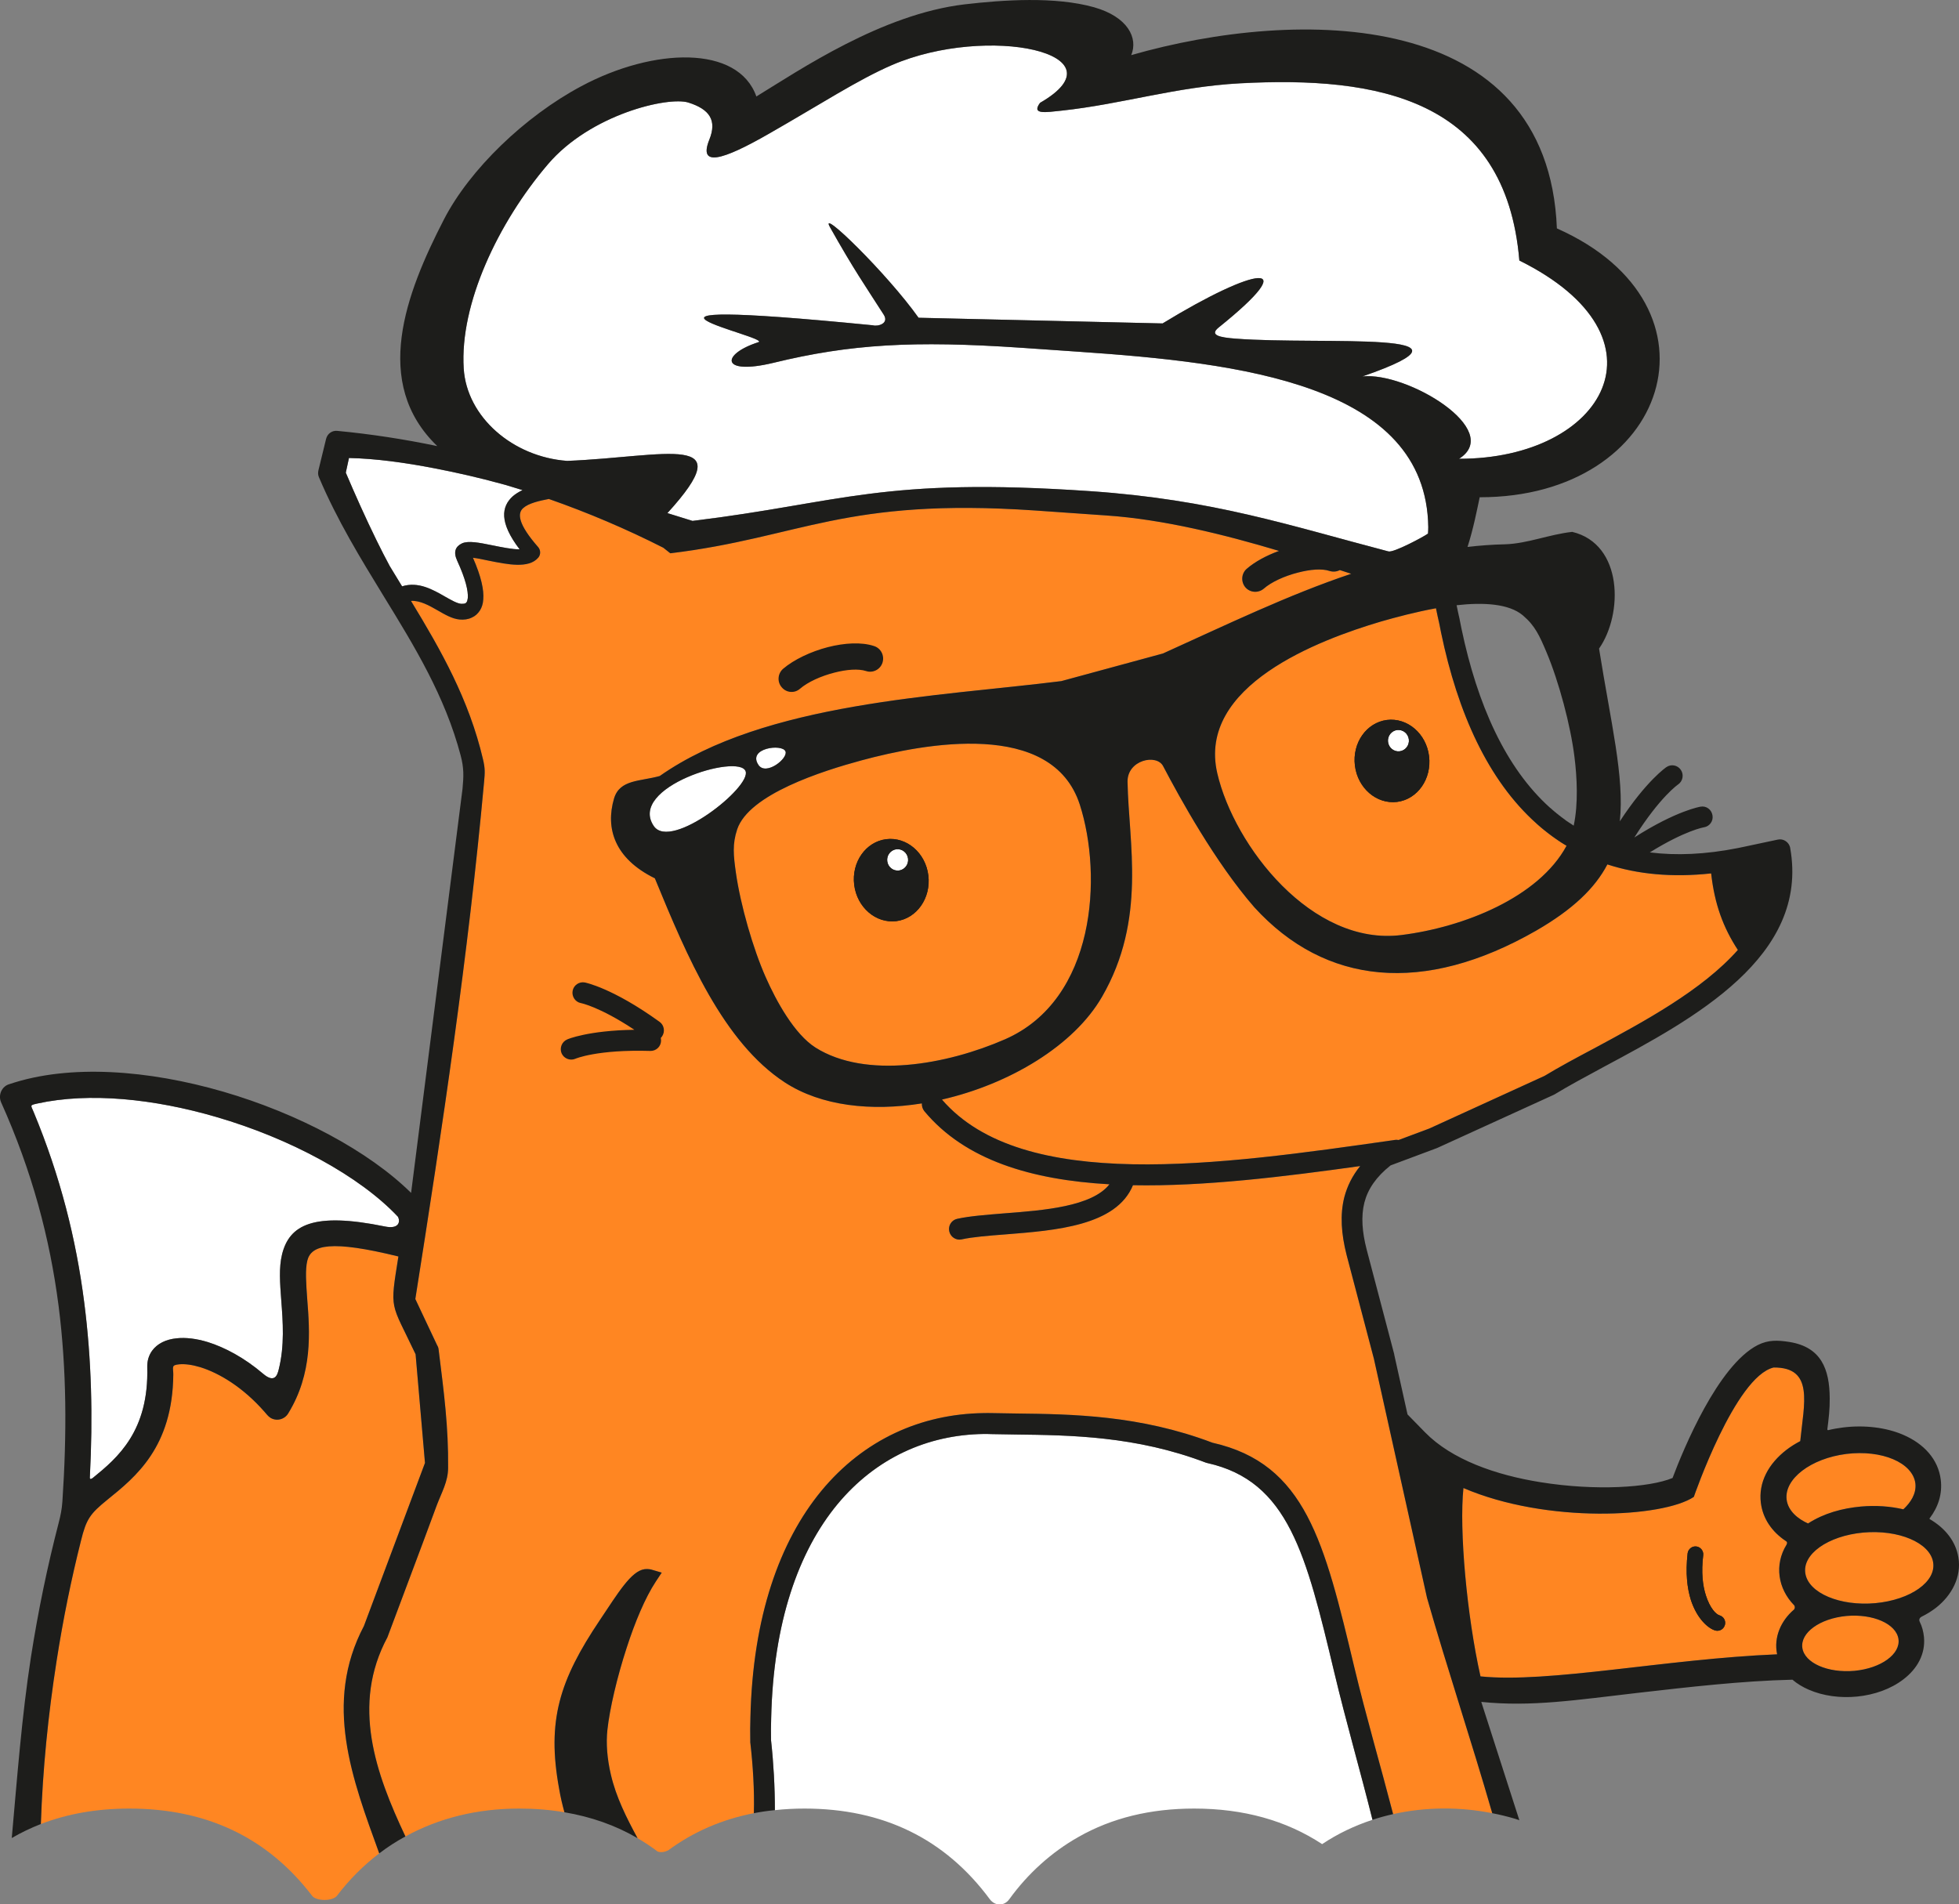 <svg xmlns="http://www.w3.org/2000/svg" width="148.2" height="144.08" viewBox="0 0 148.2 144.08">
	<rect x="0" y="0" width="148.2" height="144.08" fill="#808080" stroke="none"/>
	<style type="text/css">
		.st2{fill:#ff8622;fill-rule:evenodd;}
		.st1{fill:#ffffff;}
		.st3{fill:#1d1d1b;fill-rule:evenodd;}
		.st0{fill:#ffffff;fill-rule:evenodd;}
	</style>
	<path class="st0" d="M104.59,137.45L104.64,137.44ZM104.35,137.52L104.47,137.48C104.43,137.49 104.39,137.51 104.35,137.52M104.1,137.59C104.16,137.57 104.21,137.56 104.27,137.54C104.21,137.56 104.16,137.57 104.1,137.59M103.89,137.66C103.94,137.64 103.99,137.63 104.04,137.61C103.99,137.63 103.94,137.64 103.89,137.66M58.62,136.95C59.35,136.87 60.09,136.83 60.86,136.83C66.82,136.83 71.5,139.12 74.88,143.69C75.27,144.21 75.97,144.23 76.36,143.68C77.75,141.76 79.54,140.13 81.6,138.97C84.12,137.54 87.03,136.83 90.34,136.83C94.07,136.83 97.3,137.73 100.02,139.52C101.2,138.73 102.49,138.12 103.83,137.68C102.9,133.95 101.83,130.27 100.94,126.53C98.81,117.61 97.48,112.06 91.34,110.69L91.34,110.69C91.3,110.68 91.27,110.67 91.23,110.66C85.94,108.64 80.97,108.58 76.84,108.53C76.21,108.52 75.6,108.51 75.03,108.5C74.82,108.49 74.61,108.49 74.41,108.49C70.16,108.55 66.25,110.31 63.35,113.81C60.41,117.37 58.5,122.74 58.34,129.99C58.32,130.53 58.32,131.09 58.33,131.66C58.52,133.39 58.62,135.19 58.62,136.95"/>
	<path class="st0" d="M49.47,62.5C50.76,64.38 56.87,59.54 56.41,58.35C55.88,56.98 47.45,59.56 49.47,62.5"/>
	<path class="st0" d="M57.39,57.88C57.96,58.71 59.63,57.38 59.43,56.85C59.2,56.25 56.51,56.59 57.39,57.88"/>
	<path class="st1" d="M6.8,111.7C7.03,107.22 6.93,102.87 6.37,98.53C5.76,93.76 4.57,89.01 2.56,84.15C2.33,83.6 2.22,83.62 2.82,83.49C6.78,82.62 11.67,83.14 16.34,84.5C21.95,86.13 27.2,88.97 30.1,92.05C30.3,92.41 30.2,93.02 29.11,92.79C23.69,91.68 21.9,92.68 21.34,94.89C21.09,95.9 21.18,97.07 21.28,98.41C21.4,99.98 21.54,101.81 21.09,103.62C20.99,103.99 20.8,104.7 19.9,103.93C18.47,102.71 17,101.94 15.73,101.54C14.85,101.27 14.04,101.18 13.38,101.25C12.54,101.33 11.89,101.66 11.5,102.2C11.26,102.55 11.13,102.96 11.14,103.43C11.27,108.27 8.9,110.29 7.04,111.8C6.77,112.01 6.79,111.82 6.8,111.7"/>
	<path class="st0" d="M29.48,42.82C29.15,42.21 28.82,41.56 28.5,40.91C27.65,39.18 26.84,37.36 26.16,35.76L26.4,34.65C28.35,34.69 30.61,34.99 32.92,35.44C34.58,35.76 36.27,36.15 37.88,36.59C38.01,36.62 38.13,36.66 38.25,36.69C38.68,36.82 39.1,36.95 39.53,37.08C39.26,37.21 39.01,37.36 38.8,37.54C37.93,38.32 37.75,39.52 39.31,41.56C38.78,41.57 37.95,41.4 37.21,41.25C36.27,41.06 35.43,40.89 34.95,41.11C34.45,41.35 34.28,41.76 34.59,42.43C35.22,43.8 35.43,44.7 35.39,45.24C35.37,45.38 35.35,45.48 35.31,45.55C35.28,45.59 35.25,45.62 35.21,45.64C35.12,45.68 35.01,45.69 34.87,45.68C34.57,45.65 34.15,45.41 33.69,45.15C32.73,44.6 31.65,43.98 30.42,44.36L30.35,44.25C30.06,43.78 29.77,43.3 29.48,42.82"/>
	<path class="st0" d="M58.2,10.1C62.11,7.87 64.91,6.03 67.48,4.92C74.73,1.8 85.16,4.05 78.68,7.78C78.01,8.69 79.09,8.5 80.32,8.37C84.94,7.87 88.93,6.57 93.81,6.31C104.21,5.75 113.91,7.44 114.94,19.71C126.69,25.54 121.38,34.72 110.38,34.71C113.79,32.54 106.45,28.12 103.07,28.48C113.33,24.92 100.05,26.13 93.47,25.62C92.3,25.53 91.46,25.37 92.19,24.78C98.72,19.53 95.01,20.16 87.95,24.47L69.49,24.04C67.13,20.71 61.89,15.6 62.79,17.19C64.61,20.43 65.45,21.61 66.85,23.8C67.29,24.48 66.41,24.72 66.03,24.61C42.89,22.33 58.5,25.53 57.37,25.89C54.54,26.8 54.48,28.42 58.51,27.45C64.34,26.03 69.13,25.76 77.25,26.31L81.59,26.61C93.78,27.45 107.91,29.06 108.05,39.89C108.05,40.05 108.04,40.21 108.03,40.37C107.65,40.64 105.43,41.82 105.04,41.72C97.51,39.75 91.78,37.8 82.48,37.16C66.68,36.08 63.73,38.03 52.39,39.41L50.49,38.82C56.13,32.63 50.44,34.56 42.91,34.87C38.79,34.57 35.31,31.55 35.08,27.88C34.77,23 37.68,16.85 41.44,12.44C44.67,8.64 50.56,7.28 52.08,7.76C53.7,8.27 54.25,9.11 53.66,10.57C52.83,12.64 54.58,12.18 58.2,10.1"/>
	<path class="st2" d="M139.68,110C136.99,110.34 134.97,111.89 135.16,113.45C135.27,114.33 136.04,114.93 136.78,115.26L136.78,115.26C137.99,114.48 139.38,114.11 140.78,113.98C141.91,113.88 143.01,113.96 143.99,114.19C144.53,113.69 144.99,113.01 144.9,112.23C144.7,110.66 142.37,109.67 139.68,110"/>
	<path class="st2" d="M140.95,115.95C138.28,116.2 136.32,117.58 136.58,119.06C136.83,120.53 139.2,121.53 141.87,121.29C144.54,121.04 146.5,119.66 146.24,118.18C145.99,116.71 143.62,115.71 140.95,115.95"/>
	<path class="st2" d="M139.68,122.26C137.67,122.45 136.18,123.53 136.35,124.68C136.52,125.82 138.28,126.59 140.29,126.41C142.3,126.22 143.79,125.14 143.62,124C143.45,122.85 141.69,122.08 139.68,122.26"/>
	<path class="st2" d="M110.71,112.58C117.02,115.29 125.81,114.81 128.14,113.25C128.14,113.25 131.27,104.14 134.19,103.46C137.25,103.44 136.47,106.19 136.19,109.03C135.81,109.23 135.47,109.45 135.16,109.68C133.78,110.74 133.02,112.16 133.21,113.7C133.36,114.9 134.05,115.89 135.1,116.59C135.22,116.66 135.21,116.76 135.15,116.87C134.22,118.38 134.5,120.19 135.72,121.44C135.81,121.52 135.8,121.7 135.71,121.78C134.73,122.62 134.17,123.87 134.44,125.16C126,125.51 117.18,127.36 112,126.83C110.97,122.24 110.38,115.77 110.71,112.58"/>
	<path class="st2" d="M104.48,47.02C99.78,48.41 90.55,51.88 92.09,58.51C93.37,64 99.24,71.6 106.03,70.74C110.73,70.15 116.4,67.9 118.51,63.99L118.4,63.92L118.39,63.92L118.39,63.92L118.36,63.9L118.33,63.88L118.32,63.87L118.24,63.83L118.22,63.81L118.21,63.8L118.17,63.78L118.15,63.77L118.06,63.71L118.04,63.7L118.02,63.68L117.99,63.66L117.99,63.66L117.98,63.66L117.98,63.66L117.98,63.66L117.98,63.66L117.98,63.65L117.98,63.65L117.97,63.65L117.97,63.65L117.97,63.65L117.97,63.65L117.97,63.65L117.96,63.65L117.96,63.64L117.96,63.64L117.96,63.64L117.96,63.64L117.96,63.64L117.95,63.64L117.95,63.64L117.95,63.64L117.95,63.63L117.95,63.63L117.95,63.63L117.94,63.63L117.94,63.63L117.94,63.63L117.94,63.63L117.94,63.63L117.94,63.63L117.93,63.63L117.93,63.62L117.93,63.62L117.93,63.62L117.93,63.62L117.92,63.62L117.92,63.62L117.92,63.62L117.92,63.61L117.92,63.61L117.91,63.61L117.91,63.61L117.91,63.61L117.91,63.61L117.91,63.61L117.91,63.61L117.91,63.61L117.9,63.61L117.9,63.6L117.9,63.6L117.9,63.6L117.9,63.6L117.89,63.6L117.89,63.6L117.89,63.6L117.89,63.6L117.89,63.59L117.89,63.59L117.88,63.59L117.88,63.59L117.88,63.59L117.88,63.59L117.88,63.59L117.87,63.59L117.87,63.58L117.87,63.58L117.87,63.58L117.84,63.56L117.82,63.55L117.71,63.47L117.7,63.47L117.69,63.46L117.66,63.44L117.66,63.43L117.65,63.43L117.65,63.43L117.65,63.43L117.65,63.43L117.64,63.43L117.64,63.42L117.64,63.42L117.64,63.42L117.63,63.42L117.63,63.42L117.63,63.42L117.63,63.42L117.63,63.41L117.62,63.41L117.62,63.41L117.62,63.41L117.62,63.41L117.62,63.41L117.62,63.41L117.61,63.41L117.61,63.4L117.61,63.4L117.61,63.4L117.61,63.4L117.6,63.4L117.6,63.4L117.6,63.4L117.6,63.39L117.6,63.39L117.59,63.39L117.59,63.39L117.59,63.39L117.58,63.38L117.58,63.38L117.58,63.38L117.58,63.38L117.58,63.38L117.57,63.38L117.57,63.37L117.57,63.37L117.57,63.37L117.56,63.37L117.56,63.37L117.56,63.37L117.56,63.37L117.56,63.36L117.55,63.36L117.55,63.36L117.55,63.36L117.55,63.36L117.55,63.36L117.55,63.36L117.54,63.36L117.54,63.35L117.54,63.35L117.54,63.35L117.54,63.35L117.53,63.35L117.53,63.35L117.53,63.35L117.53,63.34L117.53,63.34L117.51,63.33L117.5,63.32L117.49,63.32L117.49,63.32L117.49,63.32L117.49,63.31L117.48,63.31L117.48,63.31L117.48,63.31L117.48,63.31L117.48,63.31L117.48,63.31L117.47,63.31L117.47,63.3L117.47,63.3L117.47,63.3L117.47,63.3L117.46,63.3L117.46,63.3L117.46,63.29L117.46,63.29L117.46,63.29L117.45,63.29L117.45,63.29L117.45,63.29L117.45,63.29L117.44,63.28L117.44,63.28L117.44,63.28L117.44,63.28L117.44,63.28L117.44,63.28L117.43,63.28L117.43,63.27L117.43,63.27L117.43,63.27L117.43,63.27L117.42,63.27L117.42,63.27L117.42,63.27L117.42,63.26L117.42,63.26L117.41,63.26L117.41,63.26L117.41,63.26L117.41,63.26L117.4,63.25L117.4,63.25L117.4,63.25L117.4,63.25L117.4,63.25L117.4,63.25L117.39,63.25L117.39,63.25L117.39,63.24L117.39,63.24L117.39,63.24L117.38,63.24L117.38,63.24L117.38,63.24L117.38,63.23L117.37,63.23L117.37,63.23L117.37,63.23L117.37,63.23L117.37,63.23L117.37,63.23L117.36,63.22L117.36,63.22L117.36,63.22L117.33,63.2L117.33,63.2L117.33,63.2L117.33,63.2L117.32,63.2L117.32,63.19L117.32,63.19L117.32,63.19L117.32,63.19L117.31,63.19L117.31,63.19L117.31,63.18L117.31,63.18L117.31,63.18L117.3,63.18L117.3,63.18L117.3,63.18L117.3,63.18L117.3,63.17L117.29,63.17L117.29,63.17L117.29,63.17L117.29,63.17L117.29,63.17L117.28,63.17L117.28,63.16L117.28,63.16L117.28,63.16L117.28,63.16L117.27,63.16L117.27,63.16L117.27,63.15L117.27,63.15L117.27,63.15L117.26,63.15L117.26,63.15L117.26,63.15L117.26,63.15L117.26,63.14L117.25,63.14L117.25,63.14L117.25,63.14L117.25,63.14L117.25,63.14L117.24,63.14L117.24,63.13L117.24,63.13L117.24,63.13L117.24,63.13L117.23,63.13L117.23,63.13L117.23,63.12L117.23,63.12L117.23,63.12L117.23,63.12L117.22,63.12L117.22,63.12L117.22,63.12L117.22,63.11L117.21,63.11L117.21,63.11L117.21,63.11L117.21,63.11L117.21,63.11L117.2,63.11L117.2,63.1L117.2,63.1L117.2,63.1L117.19,63.1L117.17,63.08L117.16,63.07L117.16,63.07L117.16,63.07L117.16,63.07L117.16,63.07L117.16,63.07L117.15,63.07L117.15,63.07L117.15,63.06L117.15,63.06L117.15,63.06L117.14,63.06L117.14,63.06L117.14,63.06L117.14,63.05L117.14,63.05L117.13,63.05L117.13,63.05L117.13,63.05L117.13,63.05L117.13,63.05L117.12,63.04L117.12,63.04L117.12,63.04L117.12,63.04L117.11,63.04L117.11,63.03L117.11,63.03L117.11,63.03L117.11,63.03L117.1,63.03L117.1,63.03L117.1,63.02L117.1,63.02L117.1,63.02L117.09,63.02L117.09,63.02L117.09,63.02L117.09,63.02L117.09,63.01L117.09,63.01L117.08,63.01L117.08,63.01L117.08,63.01L117.08,63.01L117.08,63.01L117.07,63L117.07,63L117.07,63L117.07,63L117.06,63L117.06,63L117.06,63L117.06,62.99L117.06,62.99L117.06,62.99L117.05,62.99L117.05,62.99L117.05,62.99L117.05,62.99L117.05,62.98L117.04,62.98L117.04,62.98L117.04,62.98L117.04,62.98L117.04,62.98L117.02,62.96L117,62.95L117,62.95L117,62.95L117,62.94L117,62.94L116.99,62.94L116.99,62.94L116.99,62.94L116.99,62.94L116.99,62.94L116.98,62.93L116.98,62.93L116.98,62.93L116.98,62.93L116.98,62.93L116.97,62.93L116.97,62.92L116.97,62.92L116.97,62.92L116.97,62.92L116.96,62.92L116.96,62.92L116.96,62.92L116.96,62.91L116.96,62.91L116.95,62.91L116.95,62.91L116.95,62.91L116.95,62.91L116.95,62.91L116.95,62.9L116.94,62.9L116.94,62.9L116.94,62.9L116.94,62.9L116.94,62.9L116.93,62.9L116.93,62.89L116.93,62.89L116.93,62.89L116.93,62.89L116.92,62.89L116.92,62.89L116.92,62.88L116.92,62.88L116.91,62.88L116.91,62.88L116.91,62.88L116.91,62.87L116.91,62.87L116.9,62.87L116.9,62.87L116.9,62.87L116.9,62.87L116.9,62.86L116.89,62.86L116.89,62.86L116.89,62.86L116.89,62.86L116.89,62.86L116.88,62.86L116.88,62.85L116.88,62.85L116.88,62.85L116.88,62.85L116.88,62.85L116.85,62.83L116.85,62.83L116.85,62.83L116.84,62.82L116.84,62.82L116.84,62.82L116.84,62.82L116.84,62.82L116.83,62.82L116.83,62.81L116.83,62.81L116.83,62.81L116.83,62.81L116.82,62.81L116.82,62.81L116.82,62.8L116.82,62.8L116.81,62.8L116.81,62.8L116.81,62.8L116.81,62.79L116.81,62.79L116.8,62.79L116.8,62.79L116.8,62.79L116.8,62.79L116.79,62.78L116.79,62.78L116.79,62.78L116.79,62.78L116.79,62.78L116.78,62.77L116.78,62.77L116.78,62.77L116.78,62.77L116.77,62.77L116.77,62.77L116.77,62.77L116.77,62.76L116.77,62.76L116.77,62.76L116.76,62.76L116.76,62.76L116.76,62.75L116.76,62.75L116.75,62.75L116.75,62.75L116.75,62.75L116.75,62.74L116.75,62.74L116.74,62.74L116.74,62.74L116.74,62.74L116.74,62.74L116.74,62.74L116.73,62.73L116.73,62.73L116.73,62.73L116.73,62.73L116.73,62.73L116.72,62.72L116.72,62.72L116.72,62.72L116.71,62.72L116.71,62.72L116.71,62.71L116.71,62.71L116.71,62.71L116.7,62.71L116.69,62.7L116.69,62.7L116.69,62.7L116.69,62.69L116.68,62.69L116.68,62.69L116.68,62.69L116.68,62.69L116.68,62.69L116.67,62.68L116.67,62.68L116.67,62.68L116.67,62.68L116.67,62.68L116.66,62.68L116.66,62.67L116.66,62.67L116.66,62.67L116.65,62.67L116.65,62.67L116.65,62.66L116.65,62.66L116.65,62.66L116.64,62.66L116.64,62.66L116.64,62.65L116.64,62.65L116.64,62.65L116.63,62.65L116.63,62.65L116.63,62.65L116.63,62.65L116.62,62.64L116.62,62.64L116.62,62.64L116.62,62.64L116.62,62.64L116.61,62.63L116.61,62.63L116.61,62.63L116.61,62.63L116.6,62.63L116.6,62.63L116.6,62.62L116.6,62.62L116.6,62.62L116.59,62.62L116.59,62.62L116.59,62.61L116.59,62.61L116.59,62.61L116.58,62.61L116.58,62.61L116.58,62.6L116.58,62.6L116.57,62.6L116.57,62.6L116.57,62.6L116.57,62.6L116.57,62.6L116.57,62.59L116.56,62.59L116.56,62.59L116.56,62.59L116.56,62.59L116.55,62.58L116.55,62.58L116.55,62.58L116.55,62.58L116.54,62.57L116.54,62.57L116.53,62.56L116.53,62.56L116.52,62.56L116.52,62.55L116.51,62.55L116.51,62.54L116.5,62.54L116.5,62.54L116.5,62.54L116.49,62.53L116.49,62.53L116.48,62.52L116.48,62.52L116.47,62.51L116.47,62.51L116.47,62.51L116.46,62.51L116.46,62.5L116.45,62.5L116.45,62.49L116.44,62.49L116.44,62.49L116.44,62.48L116.43,62.48L116.43,62.48L116.43,62.47L116.42,62.47L116.42,62.47L116.41,62.46L116.41,62.46L116.4,62.45L116.4,62.45L116.4,62.45L116.39,62.45L116.39,62.44L116.38,62.44L116.38,62.43L116.37,62.43L116.37,62.42L116.37,62.42L116.36,62.42L116.36,62.42L116.36,62.41L116.35,62.41L116.35,62.4L116.34,62.4L116.34,62.4L116.33,62.39L116.33,62.39L116.33,62.39L116.32,62.38L116.32,62.38L116.31,62.38L116.31,62.37L116.3,62.37L116.3,62.36L116.3,62.36L116.29,62.36L116.29,62.35L116.28,62.35L116.28,62.34L116.27,62.34L116.27,62.33L116.27,62.33L116.26,62.33L116.26,62.33L116.25,62.32L116.25,62.32L116.24,62.31L116.24,62.31L116.23,62.3C112.57,59.03 110.28,53.93 109.02,47.87C108.97,47.61 108.92,47.37 108.88,47.16L108.87,47.14L108.87,47.12L108.87,47.12L108.87,47.1L108.86,47.09L108.86,47.08L108.86,47.07L108.85,47.05L108.85,47.03L108.85,47.01L108.84,46.99L108.84,46.99L108.84,46.98L108.83,46.96L108.83,46.95L108.83,46.94L108.83,46.92L108.82,46.92L108.82,46.9L108.82,46.89L108.82,46.88L108.81,46.87L108.81,46.85L108.81,46.83L108.8,46.82L108.8,46.8L108.79,46.78L108.79,46.78L108.79,46.76L108.79,46.74L108.78,46.73L108.78,46.71L108.77,46.69L108.77,46.67L108.77,46.66L108.76,46.65L108.76,46.64L108.76,46.62L108.76,46.61L108.75,46.6L108.75,46.58L108.75,46.57L108.74,46.55L108.74,46.53L108.74,46.51L108.73,46.5L108.73,46.48L108.72,46.46L108.72,46.44L108.72,46.42L108.71,46.41L108.71,46.41L108.71,46.39L108.71,46.37L108.7,46.35L108.7,46.34L108.7,46.34L108.69,46.32L108.69,46.31L108.69,46.3L108.69,46.28L108.69,46.27L108.68,46.27L108.68,46.25L108.68,46.24L108.68,46.23L108.67,46.21L108.67,46.19L108.66,46.18L108.66,46.17L108.66,46.16L108.66,46.14L108.65,46.12L108.65,46.11L108.65,46.09L108.64,46.07L108.64,46.07L108.64,46.05L108.64,46.04L108.63,46.02C107.09,46.3 105.6,46.7 104.48,47.02"/>
	<path class="st2" d="M71.26,83.19C76.37,82.02 81.24,79.11 83.38,75.41C86.76,69.54 85.38,63.79 85.3,59.15C85.27,57.5 87.49,57.01 87.99,57.96C89.26,60.38 91.93,65.24 94.89,68.64C100.26,74.53 107.7,75.29 116.21,70.41C118.98,68.81 120.66,67.2 121.6,65.4C123.88,66.15 126.48,66.4 129.45,66.08C129.71,68.41 130.36,70.17 131.47,71.87C128.76,74.93 124.36,77.29 120.61,79.31C119.25,80.03 117.98,80.72 116.84,81.41L108.13,85.38L105.81,86.25C105.72,86.23 105.63,86.23 105.54,86.24L105.42,86.26C92.25,88.14 77.37,90.27 71.26,83.19"/>
	<path class="st2" d="M65.2,57.52C69.92,56.25 79.6,54.4 81.69,60.88C83.41,66.24 82.91,75.62 76.03,78.63C71.61,80.56 65.5,81.65 61.7,79.26C60.1,78.25 58.72,75.73 57.93,73.94C56.97,71.78 56.02,68.48 55.67,66.02C55.49,64.72 55.39,63.88 55.77,62.74C56.67,60.09 62.2,58.33 65.2,57.52"/>
	<path class="st3" d="M104.92,54.47C103.37,54.67 102.29,56.21 102.5,57.92C102.71,59.63 104.14,60.86 105.69,60.67C107.24,60.47 108.32,58.93 108.11,57.21C107.9,55.5 106.47,54.28 104.92,54.47"/>
	<path class="st3" d="M67.04,63.49C65.49,63.69 64.41,65.23 64.62,66.94C64.83,68.65 66.26,69.88 67.81,69.69C69.35,69.49 70.44,67.95 70.23,66.23C70.02,64.52 68.59,63.3 67.04,63.49"/>
	<path class="st2" d="M30.67,138.94C33.21,137.54 36.12,136.83 39.27,136.83C40.47,136.83 41.61,136.92 42.7,137.11L42.7,137.11C42.54,136.53 42.4,135.94 42.3,135.34C41.35,130.18 42.33,127.11 45.38,122.57C46.75,120.53 47.74,118.86 48.76,118.72C48.95,118.7 49.12,118.71 49.28,118.75L50.06,118.98L49.61,119.66C48.81,120.89 48.04,122.72 47.42,124.63C46.67,126.92 46.13,129.3 45.95,130.88C45.84,131.89 45.93,133.05 46.21,134.25C46.61,135.98 47.4,137.53 48.23,139.07C48.76,139.38 49.26,139.71 49.75,140.08C49.99,140.17 50.29,140.12 50.55,139.99C52.45,138.59 54.61,137.65 57.03,137.18C57.08,135.41 56.96,133.57 56.76,131.81C56.76,131.77 56.76,131.73 56.76,131.68C56.75,131.09 56.75,130.52 56.77,129.95C56.94,122.31 58.99,116.61 62.14,112.79C65.35,108.91 69.68,106.98 74.39,106.91C74.61,106.9 74.84,106.91 75.06,106.91C75.65,106.92 76.25,106.93 76.86,106.94C81.1,106.99 86.21,107.06 91.72,109.15C98.78,110.74 100.19,116.66 102.46,126.16C103.35,129.87 104.43,133.55 105.39,137.25C107.85,136.7 110.43,136.69 112.89,137.18C111.32,131.73 109.52,126.33 107.95,120.87C107.94,120.85 107.94,120.83 107.94,120.82L103.95,102.86L103.95,102.85L101.87,94.94L101.87,94.94L101.87,94.94C101.47,93.36 101.36,91.92 101.7,90.57C101.92,89.74 102.3,88.96 102.9,88.22C97.1,89.03 91.11,89.77 85.71,89.67C84.45,92.74 79.86,93.09 76.07,93.39C74.79,93.49 73.6,93.58 72.74,93.77C72.32,93.86 71.9,93.58 71.81,93.15C71.72,92.72 71.99,92.3 72.42,92.21C73.38,92 74.62,91.91 75.95,91.8C78.99,91.57 82.61,91.28 83.93,89.6C78.04,89.27 73.01,87.78 69.92,84.06C69.79,83.89 69.73,83.69 69.74,83.48C65.93,84.09 62.13,83.69 59.37,81.89C54.72,78.85 51.98,72.39 49.54,66.45C46.46,64.94 45.8,62.64 46.45,60.42C46.88,58.96 48.41,59.13 49.91,58.71C57.88,53.12 71,52.7 80.29,51.53C82.85,50.83 85.42,50.14 87.98,49.44C92.8,47.26 97.45,45.01 102.22,43.41L101.36,43.13C101.13,43.25 100.86,43.28 100.59,43.2C100.01,43 99.11,43.08 98.19,43.32C97.17,43.58 96.18,44.03 95.6,44.54C95.18,44.89 94.56,44.84 94.21,44.43C93.86,44.01 93.91,43.38 94.32,43.03C94.93,42.5 95.82,42.02 96.76,41.68C92.65,40.45 87.99,39.29 83.71,39L78.28,38.62C63.86,37.64 60.6,40.66 50.71,41.86C50.53,41.71 50.35,41.57 50.18,41.44C47.38,40.02 44.49,38.79 41.52,37.75C40.8,37.89 39.99,38.07 39.58,38.44C39.12,38.84 39.2,39.67 40.72,41.4C40.91,41.63 40.91,41.97 40.72,42.19L40.72,42.19C40,43.04 38.38,42.7 36.98,42.42C36.51,42.32 36.07,42.23 35.78,42.2C36.41,43.63 36.62,44.65 36.56,45.35C36.54,45.68 36.45,45.96 36.31,46.18C36.15,46.43 35.95,46.61 35.7,46.72C35.42,46.85 35.1,46.9 34.77,46.87C34.22,46.82 33.68,46.51 33.11,46.18C32.48,45.82 31.78,45.42 31.09,45.46C33.36,49.19 35.48,52.92 36.54,57.45C36.7,58.14 36.69,58.42 36.62,59.17C35.42,72.3 33.48,85.24 31.42,98.28L33.08,101.78C33.13,101.87 33.17,101.98 33.18,102.09C33.59,105.39 33.93,107.94 33.9,111.07C33.89,112.1 33.42,112.89 33.04,113.89L31.99,116.72L29.31,123.87C26.56,128.99 28.42,134.17 30.67,138.94"/>
	<path class="st2" d="M3.09,138C5.11,137.22 7.34,136.83 9.79,136.83C15.64,136.83 20.25,139.03 23.62,143.44C23.93,143.84 25.16,143.85 25.49,143.43C26.44,142.18 27.51,141.12 28.69,140.22C26.65,134.6 24.45,128.86 27.53,123.02L32.15,110.68L31.44,102.46C29.53,98.42 29.48,99.23 30.14,95.06C25.05,93.81 23.55,94.17 23.25,95.37C23.08,96.07 23.15,97.09 23.24,98.26C23.44,100.78 23.67,103.89 21.8,106.94C21.52,107.4 20.92,107.55 20.45,107.26C20.27,107.14 20.14,106.95 19.99,106.79C18.38,104.96 16.61,103.89 15.16,103.44C14.53,103.25 13.98,103.18 13.56,103.22C12.93,103.28 13.11,103.43 13.11,103.99C13.06,109.49 10.26,111.74 8.13,113.46C6.81,114.53 6.53,114.93 6.13,116.55C5.4,119.44 4.78,122.46 4.28,125.67C3.64,129.77 3.23,133.87 3.09,138"/>
	<path class="st3" d="M128.85,117.66C128.89,117.34 128.65,117.04 128.33,117C128.01,116.96 127.71,117.2 127.67,117.52C127.5,119.01 127.64,120.18 127.92,121.06C128.38,122.47 129.23,123.21 129.77,123.36C130.08,123.44 130.4,123.26 130.49,122.94C130.58,122.62 130.39,122.3 130.08,122.21C129.81,122.13 129.36,121.67 129.05,120.7C128.81,119.96 128.69,118.96 128.85,117.66"/>
	<path class="st0" d="M67.81,64.25C67.37,64.31 67.06,64.71 67.12,65.16C67.17,65.6 67.57,65.92 68.01,65.86C68.44,65.81 68.75,65.4 68.69,64.96C68.64,64.51 68.24,64.2 67.81,64.25"/>
	<path class="st0" d="M105.69,55.23C105.26,55.29 104.95,55.69 105,56.14C105.06,56.58 105.46,56.9 105.89,56.84C106.32,56.79 106.63,56.38 106.58,55.94C106.52,55.49 106.13,55.18 105.69,55.23"/>
	<path class="st3" d="M139.68,110C142.37,109.67 144.7,110.66 144.9,112.23C144.99,113.01 144.53,113.69 143.99,114.19C143.01,113.96 141.91,113.88 140.78,113.98C139.38,114.11 137.99,114.48 136.78,115.26L136.78,115.26C136.04,114.93 135.27,114.33 135.16,113.45C134.97,111.89 136.99,110.34 139.68,110M140.95,115.95C143.62,115.71 145.99,116.71 146.24,118.18C146.5,119.66 144.54,121.04 141.87,121.29C139.2,121.53 136.83,120.53 136.58,119.06C136.32,117.59 138.28,116.2 140.95,115.95M139.68,122.26C141.69,122.08 143.45,122.85 143.62,124C143.79,125.14 142.3,126.22 140.29,126.41C138.28,126.59 136.52,125.82 136.35,124.68C136.18,123.53 137.67,122.45 139.68,122.26M128.85,117.66C128.69,118.96 128.81,119.96 129.05,120.7C129.36,121.67 129.81,122.13 130.08,122.21C130.39,122.3 130.58,122.62 130.49,122.94C130.4,123.26 130.08,123.44 129.77,123.36C129.23,123.21 128.38,122.47 127.92,121.06C127.64,120.18 127.5,119.01 127.67,117.52C127.71,117.2 128.01,116.96 128.33,117C128.65,117.04 128.89,117.34 128.85,117.66M110.71,112.58C110.38,115.77 110.97,122.24 112,126.83C117.18,127.36 126,125.51 134.44,125.16C134.17,123.87 134.73,122.62 135.71,121.78C135.8,121.7 135.8,121.52 135.72,121.44C134.5,120.19 134.22,118.38 135.15,116.87C135.21,116.76 135.22,116.66 135.1,116.59C134.05,115.89 133.36,114.9 133.21,113.7C133.02,112.16 133.78,110.74 135.16,109.68C135.46,109.45 135.81,109.23 136.19,109.03C136.47,106.19 137.25,103.44 134.18,103.46C131.27,104.14 128.14,113.25 128.14,113.25C125.81,114.81 117.02,115.29 110.71,112.58M29.48,42.82C29.77,43.3 30.06,43.78 30.35,44.25L30.42,44.36C31.65,43.98 32.73,44.6 33.69,45.15C34.15,45.41 34.57,45.65 34.87,45.68C35.01,45.69 35.12,45.68 35.21,45.64C35.25,45.62 35.28,45.59 35.3,45.55C35.35,45.48 35.37,45.38 35.39,45.24C35.43,44.7 35.22,43.8 34.59,42.43C34.28,41.76 34.45,41.35 34.95,41.11C35.43,40.89 36.27,41.06 37.21,41.25C37.95,41.4 38.78,41.57 39.31,41.56C37.75,39.52 37.93,38.32 38.8,37.54C39.01,37.36 39.26,37.21 39.53,37.08C39.1,36.95 38.68,36.82 38.25,36.69C38.13,36.66 38.01,36.62 37.88,36.59C36.27,36.15 34.58,35.76 32.92,35.44C30.61,34.99 28.35,34.69 26.4,34.65L26.16,35.76C26.84,37.36 27.65,39.18 28.5,40.91C28.82,41.56 29.15,42.21 29.48,42.82M58.2,10.1C54.58,12.18 52.83,12.64 53.66,10.57C54.25,9.11 53.69,8.27 52.08,7.76C50.56,7.28 44.67,8.64 41.44,12.44C37.68,16.85 34.77,23 35.08,27.88C35.31,31.55 38.79,34.57 42.91,34.87C50.44,34.56 56.13,32.63 50.49,38.82L52.39,39.41C63.73,38.03 66.67,36.08 82.48,37.16C91.78,37.8 97.51,39.75 105.04,41.72C105.43,41.82 107.65,40.64 108.03,40.37C108.04,40.21 108.05,40.05 108.05,39.89C107.91,29.05 93.78,27.45 81.59,26.61L77.25,26.31C69.13,25.76 64.34,26.03 58.51,27.45C54.48,28.42 54.54,26.8 57.37,25.89C58.5,25.53 42.89,22.33 66.03,24.61C66.41,24.72 67.29,24.48 66.85,23.8C65.45,21.61 64.61,20.43 62.79,17.19C61.89,15.6 67.13,20.71 69.49,24.04L87.95,24.47C95.01,20.16 98.72,19.53 92.19,24.78C91.46,25.37 92.3,25.53 93.47,25.62C100.05,26.13 113.33,24.92 103.07,28.48C106.45,28.11 113.79,32.54 110.38,34.71C121.38,34.72 126.69,25.53 114.94,19.71C113.91,7.44 104.21,5.75 93.81,6.3C88.93,6.57 84.94,7.87 80.32,8.37C79.08,8.5 78.01,8.69 78.68,7.78C85.16,4.05 74.73,1.8 67.48,4.92C64.91,6.03 62.1,7.87 58.2,10.1M58.33,131.66C58.52,133.39 58.62,135.19 58.62,136.95C58.08,137 57.55,137.08 57.03,137.18C57.08,135.41 56.96,133.57 56.76,131.81C56.76,131.77 56.76,131.73 56.76,131.68C56.75,131.09 56.75,130.52 56.77,129.95C56.94,122.31 58.99,116.61 62.14,112.79C65.35,108.91 69.68,106.98 74.39,106.91C74.61,106.9 74.84,106.91 75.06,106.91C75.65,106.92 76.24,106.93 76.86,106.94C81.1,106.99 86.21,107.06 91.72,109.15C98.78,110.74 100.19,116.66 102.46,126.16C103.35,129.87 104.43,133.55 105.39,137.25C104.86,137.37 104.34,137.51 103.83,137.68C102.9,133.95 101.83,130.27 100.94,126.53C98.81,117.61 97.48,112.06 91.34,110.69L91.34,110.69C91.3,110.68 91.27,110.67 91.23,110.66C85.94,108.64 80.97,108.58 76.84,108.53C76.21,108.52 75.6,108.51 75.03,108.5C74.82,108.49 74.61,108.49 74.41,108.49C70.16,108.55 66.25,110.31 63.35,113.81C60.41,117.37 58.5,122.74 58.34,129.99C58.32,130.53 58.32,131.09 58.33,131.66M47.42,124.63C46.67,126.92 46.12,129.3 45.95,130.88C45.84,131.89 45.93,133.05 46.21,134.25C46.61,135.98 47.4,137.53 48.23,139.07C46.57,138.1 44.72,137.45 42.7,137.11C42.54,136.53 42.4,135.94 42.3,135.34C41.35,130.18 42.33,127.11 45.38,122.57C46.75,120.53 47.74,118.86 48.76,118.72C48.95,118.7 49.12,118.71 49.28,118.75L50.06,118.98L49.61,119.66C48.8,120.89 48.04,122.72 47.42,124.63M119.05,62.47L119.04,62.46L119.03,62.45L119,62.43L118.97,62.41L118.97,62.41L118.94,62.39L118.88,62.35L118.85,62.33L118.82,62.31L118.79,62.29L118.76,62.27L118.76,62.27L118.73,62.25L118.7,62.24L118.68,62.22L118.65,62.2L118.62,62.18L118.61,62.17L118.59,62.16L118.56,62.14L118.54,62.13L118.53,62.12L118.5,62.1L118.47,62.08L118.47,62.08L118.45,62.06L118.42,62.04L118.39,62.02L118.36,61.99L118.34,61.98L118.33,61.97L118.3,61.95L118.28,61.93L118.27,61.93L118.25,61.91L118.22,61.89L118.2,61.87L118.19,61.87L118.16,61.85L118.14,61.83L118.13,61.82L118.11,61.81L118.08,61.79L118.06,61.77L118.05,61.76L118.03,61.74L118,61.72L118,61.72L117.97,61.7L117.94,61.68L117.93,61.67L117.92,61.66L117.91,61.65L117.86,61.61L117.81,61.57L117.79,61.56L117.78,61.55L117.75,61.53L117.73,61.51L117.73,61.5L117.7,61.48L117.67,61.46L117.66,61.45L117.64,61.44L117.62,61.41L117.6,61.4L117.59,61.39L117.56,61.37L117.54,61.35L117.53,61.34L117.51,61.32L117.48,61.3L117.47,61.29L117.46,61.28L117.43,61.26L117.41,61.23L117.4,61.23L117.38,61.21L117.35,61.19L117.34,61.17L117.33,61.16L117.3,61.14L117.27,61.12C113.89,58.09 111.76,53.29 110.56,47.55C110.52,47.34 110.47,47.11 110.42,46.85L110.42,46.85L110.42,46.82L110.41,46.81L110.41,46.79L110.41,46.78L110.4,46.77L110.4,46.76L110.4,46.74L110.4,46.73L110.39,46.73L110.39,46.71L110.39,46.69L110.38,46.68L110.38,46.66L110.38,46.65L110.38,46.64L110.37,46.63L110.37,46.61L110.37,46.6L110.36,46.6L110.36,46.58L110.36,46.57L110.36,46.56L110.35,46.55L110.35,46.53L110.35,46.52L110.34,46.5L110.34,46.48L110.34,46.47L110.34,46.47L110.33,46.45L110.33,46.44L110.33,46.42L110.33,46.42L110.32,46.4L110.32,46.39L110.32,46.38L110.32,46.37L110.31,46.36L110.31,46.34L110.31,46.33L110.3,46.32L110.3,46.31L110.3,46.29L110.29,46.27L110.29,46.26L110.29,46.24L110.28,46.23L110.28,46.21L110.28,46.2L110.28,46.19L110.27,46.18L110.27,46.16L110.27,46.15L110.27,46.14L110.26,46.11L110.26,46.11L110.26,46.1L110.25,46.08L110.25,46.06L110.25,46.06L110.25,46.05L110.24,46.03L110.24,46.02L110.24,46.02L110.24,46L110.23,45.98L110.23,45.97L110.23,45.97L110.23,45.95L110.22,45.93L110.22,45.93L110.22,45.92L110.22,45.9L110.21,45.89L110.21,45.88L110.21,45.87L110.21,45.85L110.2,45.84L110.2,45.84L110.2,45.82L110.2,45.8L110.19,45.79L110.19,45.79C112.23,45.56 114.16,45.67 115.21,46.56C116.13,47.34 116.47,48.11 116.98,49.31C117.95,51.61 118.82,54.92 119.11,57.27C119.3,58.77 119.41,60.82 119.05,62.47M104.48,47.02C105.6,46.7 107.09,46.3 108.63,46.02L108.64,46.04L108.64,46.05L108.64,46.07L108.64,46.07L108.65,46.09L108.65,46.11L108.65,46.12L108.66,46.14L108.66,46.16L108.66,46.17L108.66,46.18L108.67,46.19L108.67,46.21L108.68,46.23L108.68,46.24L108.68,46.25L108.68,46.27L108.69,46.27L108.69,46.28L108.69,46.3L108.69,46.31L108.69,46.32L108.7,46.34L108.7,46.34L108.7,46.35L108.71,46.37L108.71,46.39L108.71,46.41L108.71,46.41L108.72,46.42L108.72,46.44L108.72,46.46L108.73,46.48L108.73,46.5L108.74,46.51L108.74,46.53L108.74,46.55L108.75,46.57L108.75,46.58L108.75,46.6L108.76,46.61L108.76,46.62L108.76,46.64L108.76,46.65L108.77,46.66L108.77,46.67L108.77,46.69L108.78,46.71L108.78,46.73L108.79,46.74L108.79,46.76L108.79,46.78L108.79,46.78L108.8,46.8L108.8,46.82L108.81,46.83L108.81,46.85L108.81,46.87L108.82,46.88L108.82,46.89L108.82,46.9L108.82,46.92L108.82,46.92L108.83,46.94L108.83,46.95L108.83,46.96L108.84,46.98L108.84,46.99L108.84,46.99L108.85,47.01L108.85,47.03L108.85,47.05L108.86,47.07L108.86,47.08L108.86,47.09L108.87,47.1L108.87,47.12L108.87,47.12L108.87,47.14L108.88,47.16C108.92,47.37 108.97,47.61 109.02,47.87C110.28,53.93 112.57,59.03 116.23,62.3L116.24,62.31L116.24,62.31L116.25,62.32L116.25,62.32L116.26,62.33L116.26,62.33L116.27,62.33L116.27,62.33L116.27,62.34L116.28,62.34L116.28,62.35L116.29,62.35L116.29,62.36L116.3,62.36L116.3,62.36L116.3,62.37L116.31,62.37L116.31,62.38L116.32,62.38L116.32,62.38L116.33,62.39L116.33,62.39L116.33,62.39L116.34,62.4L116.34,62.4L116.35,62.4L116.35,62.41L116.36,62.41L116.36,62.42L116.36,62.42L116.37,62.42L116.37,62.42L116.37,62.43L116.38,62.43L116.38,62.44L116.39,62.44L116.39,62.45L116.4,62.45L116.4,62.45L116.4,62.45L116.41,62.46L116.41,62.46L116.42,62.47L116.42,62.47L116.43,62.47L116.43,62.48L116.43,62.48L116.44,62.48L116.44,62.49L116.44,62.49L116.45,62.49L116.45,62.5L116.46,62.5L116.46,62.51L116.47,62.51L116.47,62.51L116.47,62.51L116.48,62.52L116.48,62.52L116.49,62.53L116.49,62.53L116.5,62.54L116.5,62.54L116.5,62.54L116.51,62.54L116.51,62.55L116.52,62.55L116.52,62.56L116.53,62.56L116.53,62.56L116.53,62.57L116.54,62.57L116.55,62.58L116.55,62.58L116.55,62.58L116.55,62.58L116.56,62.59L116.56,62.59L116.56,62.59L116.56,62.59L116.57,62.59L116.57,62.6L116.57,62.6L116.57,62.6L116.57,62.6L116.57,62.6L116.58,62.6L116.58,62.6L116.58,62.61L116.58,62.61L116.59,62.61L116.59,62.61L116.59,62.61L116.59,62.62L116.59,62.62L116.6,62.62L116.6,62.62L116.6,62.62L116.6,62.63L116.6,62.63L116.61,62.63L116.61,62.63L116.61,62.63L116.61,62.63L116.62,62.64L116.62,62.64L116.62,62.64L116.62,62.64L116.62,62.64L116.63,62.65L116.63,62.65L116.63,62.65L116.63,62.65L116.64,62.65L116.64,62.65L116.64,62.65L116.64,62.66L116.64,62.66L116.65,62.66L116.65,62.66L116.65,62.66L116.65,62.67L116.65,62.67L116.66,62.67L116.66,62.67L116.66,62.67L116.66,62.68L116.67,62.68L116.67,62.68L116.67,62.68L116.67,62.68L116.67,62.68L116.68,62.69L116.68,62.69L116.68,62.69L116.68,62.69L116.68,62.69L116.69,62.69L116.69,62.7L116.69,62.7L116.69,62.7L116.7,62.71L116.7,62.71L116.71,62.71L116.71,62.71L116.71,62.72L116.71,62.72L116.72,62.72L116.72,62.72L116.72,62.72L116.73,62.73L116.73,62.73L116.73,62.73L116.73,62.73L116.73,62.73L116.74,62.74L116.74,62.74L116.74,62.74L116.74,62.74L116.74,62.74L116.75,62.74L116.75,62.74L116.75,62.75L116.75,62.75L116.75,62.75L116.76,62.75L116.76,62.75L116.76,62.76L116.76,62.76L116.77,62.76L116.77,62.76L116.77,62.76L116.77,62.77L116.77,62.77L116.77,62.77L116.78,62.77L116.78,62.77L116.78,62.77L116.78,62.77L116.79,62.78L116.79,62.78L116.79,62.78L116.79,62.78L116.79,62.78L116.8,62.79L116.8,62.79L116.8,62.79L116.8,62.79L116.81,62.79L116.81,62.79L116.81,62.8L116.81,62.8L116.81,62.8L116.82,62.8L116.82,62.8L116.82,62.81L116.82,62.81L116.83,62.81L116.83,62.81L116.83,62.81L116.83,62.81L116.83,62.82L116.84,62.82L116.84,62.82L116.84,62.82L116.84,62.82L116.84,62.82L116.85,62.83L116.85,62.83L116.85,62.83L116.88,62.85L116.88,62.85L116.88,62.85L116.88,62.85L116.88,62.85L116.88,62.86L116.89,62.86L116.89,62.86L116.89,62.86L116.89,62.86L116.89,62.86L116.9,62.86L116.9,62.87L116.9,62.87L116.9,62.87L116.9,62.87L116.91,62.87L116.91,62.87L116.91,62.88L116.91,62.88L116.91,62.88L116.92,62.88L116.92,62.88L116.92,62.89L116.92,62.89L116.93,62.89L116.93,62.89L116.93,62.89L116.93,62.89L116.93,62.9L116.94,62.9L116.94,62.9L116.94,62.9L116.94,62.9L116.94,62.9L116.95,62.9L116.95,62.91L116.95,62.91L116.95,62.91L116.95,62.91L116.95,62.91L116.95,62.91L116.96,62.91L116.96,62.92L116.96,62.92L116.96,62.92L116.97,62.92L116.97,62.92L116.97,62.92L116.97,62.92L116.97,62.93L116.97,62.93L116.98,62.93L116.98,62.93L116.98,62.93L116.98,62.93L116.99,62.94L116.99,62.94L116.99,62.94L116.99,62.94L116.99,62.94L116.99,62.94L117,62.94L117,62.95L117,62.95L117,62.95L117.02,62.96L117.04,62.98L117.04,62.98L117.04,62.98L117.04,62.98L117.04,62.98L117.05,62.98L117.05,62.99L117.05,62.99L117.05,62.99L117.05,62.99L117.05,62.99L117.06,62.99L117.06,62.99L117.06,63L117.06,63L117.06,63L117.07,63L117.07,63L117.07,63L117.07,63L117.07,63.01L117.08,63.01L117.08,63.01L117.08,63.01L117.08,63.01L117.09,63.01L117.09,63.01L117.09,63.02L117.09,63.02L117.09,63.02L117.09,63.02L117.1,63.02L117.1,63.02L117.1,63.02L117.1,63.03L117.1,63.03L117.11,63.03L117.11,63.03L117.11,63.03L117.11,63.03L117.11,63.04L117.12,63.04L117.12,63.04L117.12,63.04L117.12,63.04L117.13,63.05L117.13,63.05L117.13,63.05L117.13,63.05L117.13,63.05L117.14,63.05L117.14,63.05L117.14,63.06L117.14,63.06L117.14,63.06L117.15,63.06L117.15,63.06L117.15,63.06L117.15,63.07L117.15,63.07L117.16,63.07L117.16,63.07L117.16,63.07L117.16,63.07L117.16,63.07L117.16,63.07L117.17,63.08L117.19,63.1L117.2,63.1L117.2,63.1L117.2,63.1L117.2,63.11L117.21,63.11L117.21,63.11L117.21,63.11L117.21,63.11L117.21,63.11L117.22,63.11L117.22,63.12L117.22,63.12L117.22,63.12L117.22,63.12L117.23,63.12L117.23,63.12L117.23,63.12L117.23,63.13L117.23,63.13L117.24,63.13L117.24,63.13L117.24,63.13L117.24,63.13L117.24,63.14L117.25,63.14L117.25,63.14L117.25,63.14L117.25,63.14L117.25,63.14L117.26,63.14L117.26,63.15L117.26,63.15L117.26,63.15L117.26,63.15L117.26,63.15L117.27,63.15L117.27,63.15L117.27,63.16L117.27,63.16L117.28,63.16L117.28,63.16L117.28,63.16L117.28,63.16L117.28,63.17L117.29,63.17L117.29,63.17L117.29,63.17L117.29,63.17L117.29,63.17L117.3,63.17L117.3,63.18L117.3,63.18L117.3,63.18L117.3,63.18L117.3,63.18L117.31,63.18L117.31,63.18L117.31,63.19L117.31,63.19L117.32,63.19L117.32,63.19L117.32,63.19L117.32,63.19L117.32,63.2L117.33,63.2L117.33,63.2L117.33,63.2L117.33,63.2L117.36,63.22L117.36,63.22L117.36,63.22L117.37,63.23L117.37,63.23L117.37,63.23L117.37,63.23L117.37,63.23L117.37,63.23L117.38,63.23L117.38,63.24L117.38,63.24L117.38,63.24L117.39,63.24L117.39,63.24L117.39,63.24L117.39,63.25L117.39,63.25L117.4,63.25L117.4,63.25L117.4,63.25L117.4,63.25L117.4,63.25L117.4,63.25L117.41,63.26L117.41,63.26L117.41,63.26L117.41,63.26L117.41,63.26L117.42,63.26L117.42,63.27L117.42,63.27L117.42,63.27L117.43,63.27L117.43,63.27L117.43,63.27L117.43,63.27L117.43,63.28L117.44,63.28L117.44,63.28L117.44,63.28L117.44,63.28L117.44,63.28L117.44,63.28L117.45,63.29L117.45,63.29L117.45,63.29L117.45,63.29L117.45,63.29L117.46,63.29L117.46,63.29L117.46,63.3L117.46,63.3L117.47,63.3L117.47,63.3L117.47,63.3L117.47,63.3L117.47,63.31L117.48,63.31L117.48,63.31L117.48,63.31L117.48,63.31L117.48,63.31L117.48,63.31L117.49,63.31L117.49,63.32L117.49,63.32L117.49,63.32L117.49,63.32L117.51,63.33L117.53,63.34L117.53,63.34L117.53,63.35L117.53,63.35L117.53,63.35L117.54,63.35L117.54,63.35L117.54,63.35L117.54,63.35L117.54,63.36L117.55,63.36L117.55,63.36L117.55,63.36L117.55,63.36L117.55,63.36L117.55,63.36L117.56,63.36L117.56,63.37L117.56,63.37L117.56,63.37L117.56,63.37L117.57,63.37L117.57,63.37L117.57,63.37L117.57,63.38L117.58,63.38L117.58,63.38L117.58,63.38L117.58,63.38L117.58,63.38L117.59,63.39L117.59,63.39L117.59,63.39L117.6,63.39L117.6,63.39L117.6,63.4L117.6,63.4L117.6,63.4L117.61,63.4L117.61,63.4L117.61,63.4L117.61,63.4L117.61,63.41L117.62,63.41L117.62,63.41L117.62,63.41L117.62,63.41L117.62,63.41L117.62,63.41L117.63,63.41L117.63,63.42L117.63,63.42L117.63,63.42L117.63,63.42L117.64,63.42L117.64,63.42L117.64,63.42L117.64,63.43L117.65,63.43L117.65,63.43L117.65,63.43L117.65,63.43L117.66,63.43L117.66,63.44L117.69,63.46L117.7,63.47L117.71,63.47L117.82,63.55L117.84,63.56L117.87,63.58L117.87,63.58L117.87,63.58L117.87,63.59L117.88,63.59L117.88,63.59L117.88,63.59L117.88,63.59L117.88,63.59L117.89,63.59L117.89,63.59L117.89,63.6L117.89,63.6L117.89,63.6L117.89,63.6L117.9,63.6L117.9,63.6L117.9,63.6L117.9,63.6L117.9,63.61L117.91,63.61L117.91,63.61L117.91,63.61L117.91,63.61L117.91,63.61L117.91,63.61L117.91,63.61L117.92,63.61L117.92,63.61L117.92,63.62L117.92,63.62L117.92,63.62L117.93,63.62L117.93,63.62L117.93,63.62L117.93,63.62L117.93,63.63L117.93,63.63L117.94,63.63L117.94,63.63L117.94,63.63L117.94,63.63L117.94,63.63L117.95,63.63L117.95,63.63L117.95,63.63L117.95,63.64L117.95,63.64L117.95,63.64L117.96,63.64L117.96,63.64L117.96,63.64L117.96,63.64L117.96,63.64L117.96,63.65L117.97,63.65L117.97,63.65L117.97,63.65L117.97,63.65L117.97,63.65L117.98,63.65L117.98,63.65L117.98,63.66L117.98,63.66L117.98,63.66L117.98,63.66L117.99,63.66L117.99,63.66L118.02,63.68L118.04,63.7L118.06,63.71L118.15,63.77L118.17,63.78L118.21,63.8L118.22,63.81L118.24,63.83L118.32,63.87L118.33,63.88L118.36,63.9L118.39,63.92L118.39,63.92L118.4,63.92L118.51,63.99C116.4,67.9 110.73,70.15 106.03,70.74C99.24,71.6 93.37,64 92.09,58.51C90.55,51.88 99.78,48.41 104.48,47.02M71.26,83.19C77.37,90.27 92.25,88.14 105.42,86.26L105.54,86.24C105.63,86.23 105.72,86.23 105.8,86.25L108.13,85.38L116.84,81.4C117.98,80.71 119.25,80.03 120.61,79.31C124.36,77.29 128.76,74.93 131.47,71.87C130.36,70.17 129.71,68.41 129.45,66.08C126.48,66.4 123.88,66.14 121.6,65.4C120.66,67.2 118.98,68.81 116.21,70.41C107.7,75.29 100.26,74.53 94.89,68.64C91.93,65.24 89.26,60.38 87.99,57.96C87.49,57.01 85.27,57.5 85.3,59.15C85.38,63.79 86.76,69.54 83.37,75.41C81.24,79.11 76.37,82.02 71.26,83.19M49.46,62.5C47.45,59.56 55.87,56.98 56.4,58.34C56.87,59.54 50.75,64.38 49.46,62.5M57.38,57.88C56.5,56.59 59.19,56.25 59.42,56.85C59.63,57.38 57.95,58.71 57.38,57.88M65.2,57.52C62.2,58.33 56.67,60.09 55.77,62.74C55.39,63.88 55.49,64.72 55.67,66.02C56.02,68.48 56.97,71.78 57.93,73.94C58.72,75.73 60.1,78.25 61.7,79.26C65.5,81.65 71.61,80.56 76.03,78.63C82.91,75.62 83.41,66.24 81.69,60.88C79.6,54.4 69.92,56.25 65.2,57.52M65.52,50.77C64.94,50.58 64.04,50.65 63.12,50.89C62.1,51.15 61.11,51.6 60.52,52.11C60.11,52.47 59.49,52.42 59.14,52C58.78,51.59 58.83,50.96 59.24,50.6C60.06,49.9 61.35,49.29 62.63,48.96C63.88,48.64 65.18,48.56 66.13,48.88C66.65,49.05 66.93,49.61 66.76,50.14C66.59,50.66 66.03,50.94 65.52,50.77M49.2,79.51C45.17,79.39 43.52,80.1 43.51,80.11C43.11,80.27 42.65,80.08 42.48,79.68C42.32,79.27 42.51,78.81 42.91,78.64C42.91,78.63 44.49,77.96 47.99,77.91C45.35,76.16 43.95,75.89 43.94,75.89C43.52,75.81 43.24,75.39 43.32,74.96C43.4,74.53 43.82,74.25 44.24,74.33C44.25,74.33 46.33,74.73 49.9,77.31C50.25,77.56 50.33,78.06 50.08,78.42C50.05,78.46 50.02,78.5 49.99,78.53C50,78.6 50.01,78.67 50.01,78.74C50,79.18 49.64,79.52 49.2,79.51M135.6,127.08C131.77,127.17 127.72,127.64 123.96,128.07C119.27,128.61 115.87,129.15 112.06,128.76L114.94,137.71C114.82,137.67 114.7,137.63 114.58,137.59C114.03,137.43 113.46,137.29 112.89,137.18C111.32,131.73 109.51,126.33 107.95,120.87C107.94,120.85 107.94,120.84 107.94,120.82L103.95,102.86L103.95,102.85L101.87,94.94L101.87,94.94L101.87,94.94C101.47,93.36 101.36,91.92 101.7,90.57C101.92,89.74 102.3,88.96 102.9,88.22C97.1,89.03 91.11,89.77 85.71,89.67C84.45,92.74 79.86,93.09 76.07,93.39C74.79,93.49 73.6,93.58 72.74,93.77C72.32,93.86 71.9,93.58 71.81,93.15C71.72,92.72 71.99,92.3 72.42,92.21C73.38,92 74.62,91.91 75.95,91.8C78.99,91.57 82.61,91.28 83.93,89.6C78.04,89.27 73.01,87.78 69.92,84.06C69.79,83.89 69.73,83.69 69.74,83.48C65.93,84.09 62.13,83.69 59.37,81.89C54.72,78.85 51.98,72.39 49.54,66.45C46.46,64.94 45.8,62.64 46.45,60.42C46.88,58.96 48.41,59.13 49.91,58.71C57.88,53.12 71,52.7 80.29,51.53C82.85,50.83 85.42,50.14 87.98,49.44C92.8,47.26 97.45,45.01 102.22,43.41L101.36,43.13C101.13,43.25 100.86,43.28 100.59,43.2C100.01,43 99.11,43.08 98.19,43.32C97.17,43.58 96.18,44.03 95.6,44.54C95.18,44.89 94.56,44.84 94.21,44.43C93.86,44.01 93.91,43.38 94.32,43.03C94.93,42.5 95.82,42.02 96.76,41.68C92.65,40.45 87.99,39.29 83.71,39L78.28,38.62C63.86,37.64 60.6,40.66 50.71,41.86C50.53,41.71 50.35,41.57 50.18,41.44C47.38,40.02 44.49,38.79 41.52,37.75C40.8,37.89 39.99,38.07 39.58,38.44C39.12,38.84 39.2,39.67 40.72,41.4C40.91,41.63 40.91,41.97 40.72,42.19L40.72,42.19C40,43.04 38.38,42.7 36.98,42.42C36.51,42.32 36.07,42.23 35.78,42.2C36.41,43.63 36.62,44.65 36.56,45.35C36.54,45.68 36.45,45.96 36.31,46.18C36.15,46.43 35.95,46.61 35.7,46.72C35.42,46.86 35.1,46.9 34.77,46.87C34.22,46.82 33.68,46.51 33.11,46.18C32.48,45.82 31.78,45.42 31.09,45.46C33.36,49.19 35.48,52.92 36.54,57.45C36.7,58.14 36.69,58.42 36.62,59.17C35.42,72.3 33.48,85.24 31.42,98.28L33.07,101.78C33.13,101.87 33.17,101.98 33.18,102.09C33.59,105.39 33.93,107.94 33.9,111.07C33.89,112.1 33.42,112.89 33.04,113.89L31.99,116.72L29.31,123.87C26.56,128.99 28.42,134.17 30.67,138.94C29.98,139.31 29.32,139.74 28.69,140.22C26.65,134.6 24.45,128.86 27.53,123.02L32.15,110.68L31.44,102.46C29.53,98.42 29.48,99.23 30.14,95.06C25.05,93.81 23.55,94.17 23.25,95.37C23.08,96.07 23.16,97.09 23.24,98.26C23.44,100.78 23.67,103.89 21.8,106.94C21.52,107.4 20.91,107.55 20.45,107.26C20.27,107.14 20.13,106.95 19.99,106.79C18.38,104.96 16.6,103.89 15.16,103.44C14.53,103.25 13.98,103.18 13.56,103.22C12.93,103.28 13.11,103.43 13.11,103.99C13.06,109.49 10.26,111.74 8.13,113.46C6.81,114.53 6.53,114.93 6.13,116.55C5.4,119.44 4.78,122.46 4.28,125.67C3.64,129.77 3.23,133.87 3.09,138C2.32,138.3 1.59,138.65 0.89,139.06C1.3,134.49 1.64,129.91 2.34,125.37C2.9,121.8 3.6,118.45 4.43,115.25C4.58,114.67 4.68,114.19 4.72,113.6C5.06,108.5 5.05,103.62 4.43,98.78C3.77,93.69 2.43,88.62 0.08,83.39C-0.16,82.83 0.15,82.17 0.72,82.02C5.29,80.48 11.26,80.96 16.88,82.59C22.55,84.24 27.9,87.09 31.1,90.25L34.99,59.68C35.08,58.71 35.1,58.11 34.85,57.16C33.67,52.68 31.37,48.92 29.01,45.08C27.28,42.25 25.51,39.37 24.13,36.11C24.05,35.94 24.05,35.75 24.09,35.58L24.67,33.2C24.77,32.8 25.14,32.55 25.53,32.6C28.06,32.84 30.59,33.23 33.08,33.75C28.11,28.97 30.7,22.2 33.58,16.61C35.53,12.82 39.7,8.8 43.98,6.52C49.44,3.6 55.84,3.39 57.22,7.3C60.52,5.28 66.71,1.07 72.97,0.33C75.89,-0.01 79.82,-0.28 82.77,0.55C85.33,1.28 86.11,2.88 85.58,4.17C98.19,0.55 117.11,0.53 117.78,17.28C130.99,23.14 126.26,37.64 111.94,37.62C111.75,38.51 111.47,39.98 111.02,41.38C111.95,41.27 112.9,41.2 113.85,41.18C115.55,41.13 117.2,40.43 118.94,40.24C122.79,41.16 122.8,46.45 120.97,49.07C121.86,54.68 122.9,58.79 122.54,62.14C124.56,59.05 126.06,58.04 126.06,58.04C126.42,57.79 126.91,57.88 127.16,58.25C127.4,58.61 127.31,59.1 126.95,59.35C126.95,59.35 125.6,60.26 123.64,63.36C126.83,61.32 128.64,61.03 128.65,61.03C129.08,60.95 129.48,61.25 129.55,61.68C129.63,62.11 129.34,62.52 128.91,62.59C128.9,62.59 127.5,62.82 124.81,64.49C126.8,64.74 129.01,64.65 131.48,64.16C131.65,64.13 131.79,64.1 131.91,64.07L134.5,63.52C134.92,63.43 135.34,63.71 135.43,64.14L135.43,64.16L135.43,64.16C136.89,72.38 128.12,77.08 121.34,80.71C119.95,81.46 118.65,82.16 117.6,82.8C117.57,82.81 117.55,82.83 117.52,82.84L117.52,82.84L108.73,86.85C108.72,86.85 108.7,86.86 108.68,86.87L108.68,86.87L105.2,88.17C104.1,89.04 103.48,89.97 103.22,90.97C102.95,92.03 103.05,93.22 103.39,94.54L103.39,94.54L105.47,102.44C105.48,102.47 105.48,102.49 105.48,102.51L106.48,107.01L107.8,108.36C109.82,110.43 113.16,111.6 116.55,112.14C120.72,112.81 124.77,112.55 126.53,111.82C127.35,109.64 129.96,103.3 132.98,101.76C133.78,101.36 134.49,101.39 135.38,101.53C137.77,101.92 138.41,103.57 138.42,105.8C138.43,106.6 138.34,107.35 138.24,108.13C138.24,108.17 138.26,108.21 138.31,108.2C138.67,108.11 139.03,108.05 139.41,108C141.09,107.79 142.7,108.01 143.95,108.54C145.55,109.22 146.63,110.41 146.82,111.95C146.95,113.01 146.64,114 145.98,114.87C145.96,114.9 145.96,114.92 146,114.94C147.16,115.62 147.95,116.61 148.15,117.81C148.41,119.31 147.64,120.71 146.47,121.63C146.15,121.88 145.78,122.11 145.38,122.31C145.22,122.39 145.15,122.53 145.23,122.7C145.41,123.06 145.51,123.45 145.55,123.85C145.67,125.11 145.07,126.23 144,127.05C142.08,128.53 139,128.79 136.82,127.83C136.36,127.63 135.95,127.38 135.6,127.08M105.69,55.23C106.13,55.18 106.53,55.49 106.58,55.94C106.64,56.38 106.33,56.78 105.89,56.84C105.46,56.89 105.06,56.58 105.01,56.13C104.95,55.69 105.26,55.29 105.69,55.23M104.92,54.47C106.47,54.28 107.9,55.5 108.11,57.21C108.32,58.93 107.24,60.47 105.69,60.67C104.14,60.86 102.71,59.63 102.5,57.92C102.29,56.21 103.37,54.67 104.92,54.47M67.81,64.25C68.24,64.2 68.64,64.51 68.7,64.96C68.75,65.4 68.44,65.8 68.01,65.86C67.57,65.91 67.18,65.6 67.12,65.15C67.07,64.71 67.38,64.31 67.81,64.25M67.04,63.49C68.59,63.3 70.02,64.52 70.23,66.23C70.44,67.95 69.35,69.49 67.81,69.69C66.26,69.88 64.83,68.65 64.62,66.94C64.41,65.23 65.49,63.69 67.04,63.49M6.8,111.7C6.79,111.82 6.77,112.01 7.04,111.8C8.9,110.29 11.27,108.27 11.14,103.43C11.13,102.96 11.25,102.55 11.5,102.2C11.89,101.66 12.54,101.33 13.38,101.25C14.04,101.18 14.85,101.27 15.73,101.54C17,101.94 18.47,102.71 19.9,103.93C20.8,104.7 20.99,103.99 21.08,103.62C21.54,101.81 21.4,99.98 21.28,98.41C21.18,97.07 21.09,95.9 21.34,94.89C21.89,92.68 23.69,91.68 29.11,92.79C30.2,93.02 30.3,92.41 30.1,92.05C27.2,88.97 21.95,86.13 16.34,84.5C11.67,83.14 6.78,82.62 2.82,83.49C2.22,83.63 2.33,83.6 2.55,84.15C4.57,89.01 5.76,93.76 6.37,98.53C6.93,102.87 7.03,107.22 6.8,111.7"/>
</svg>